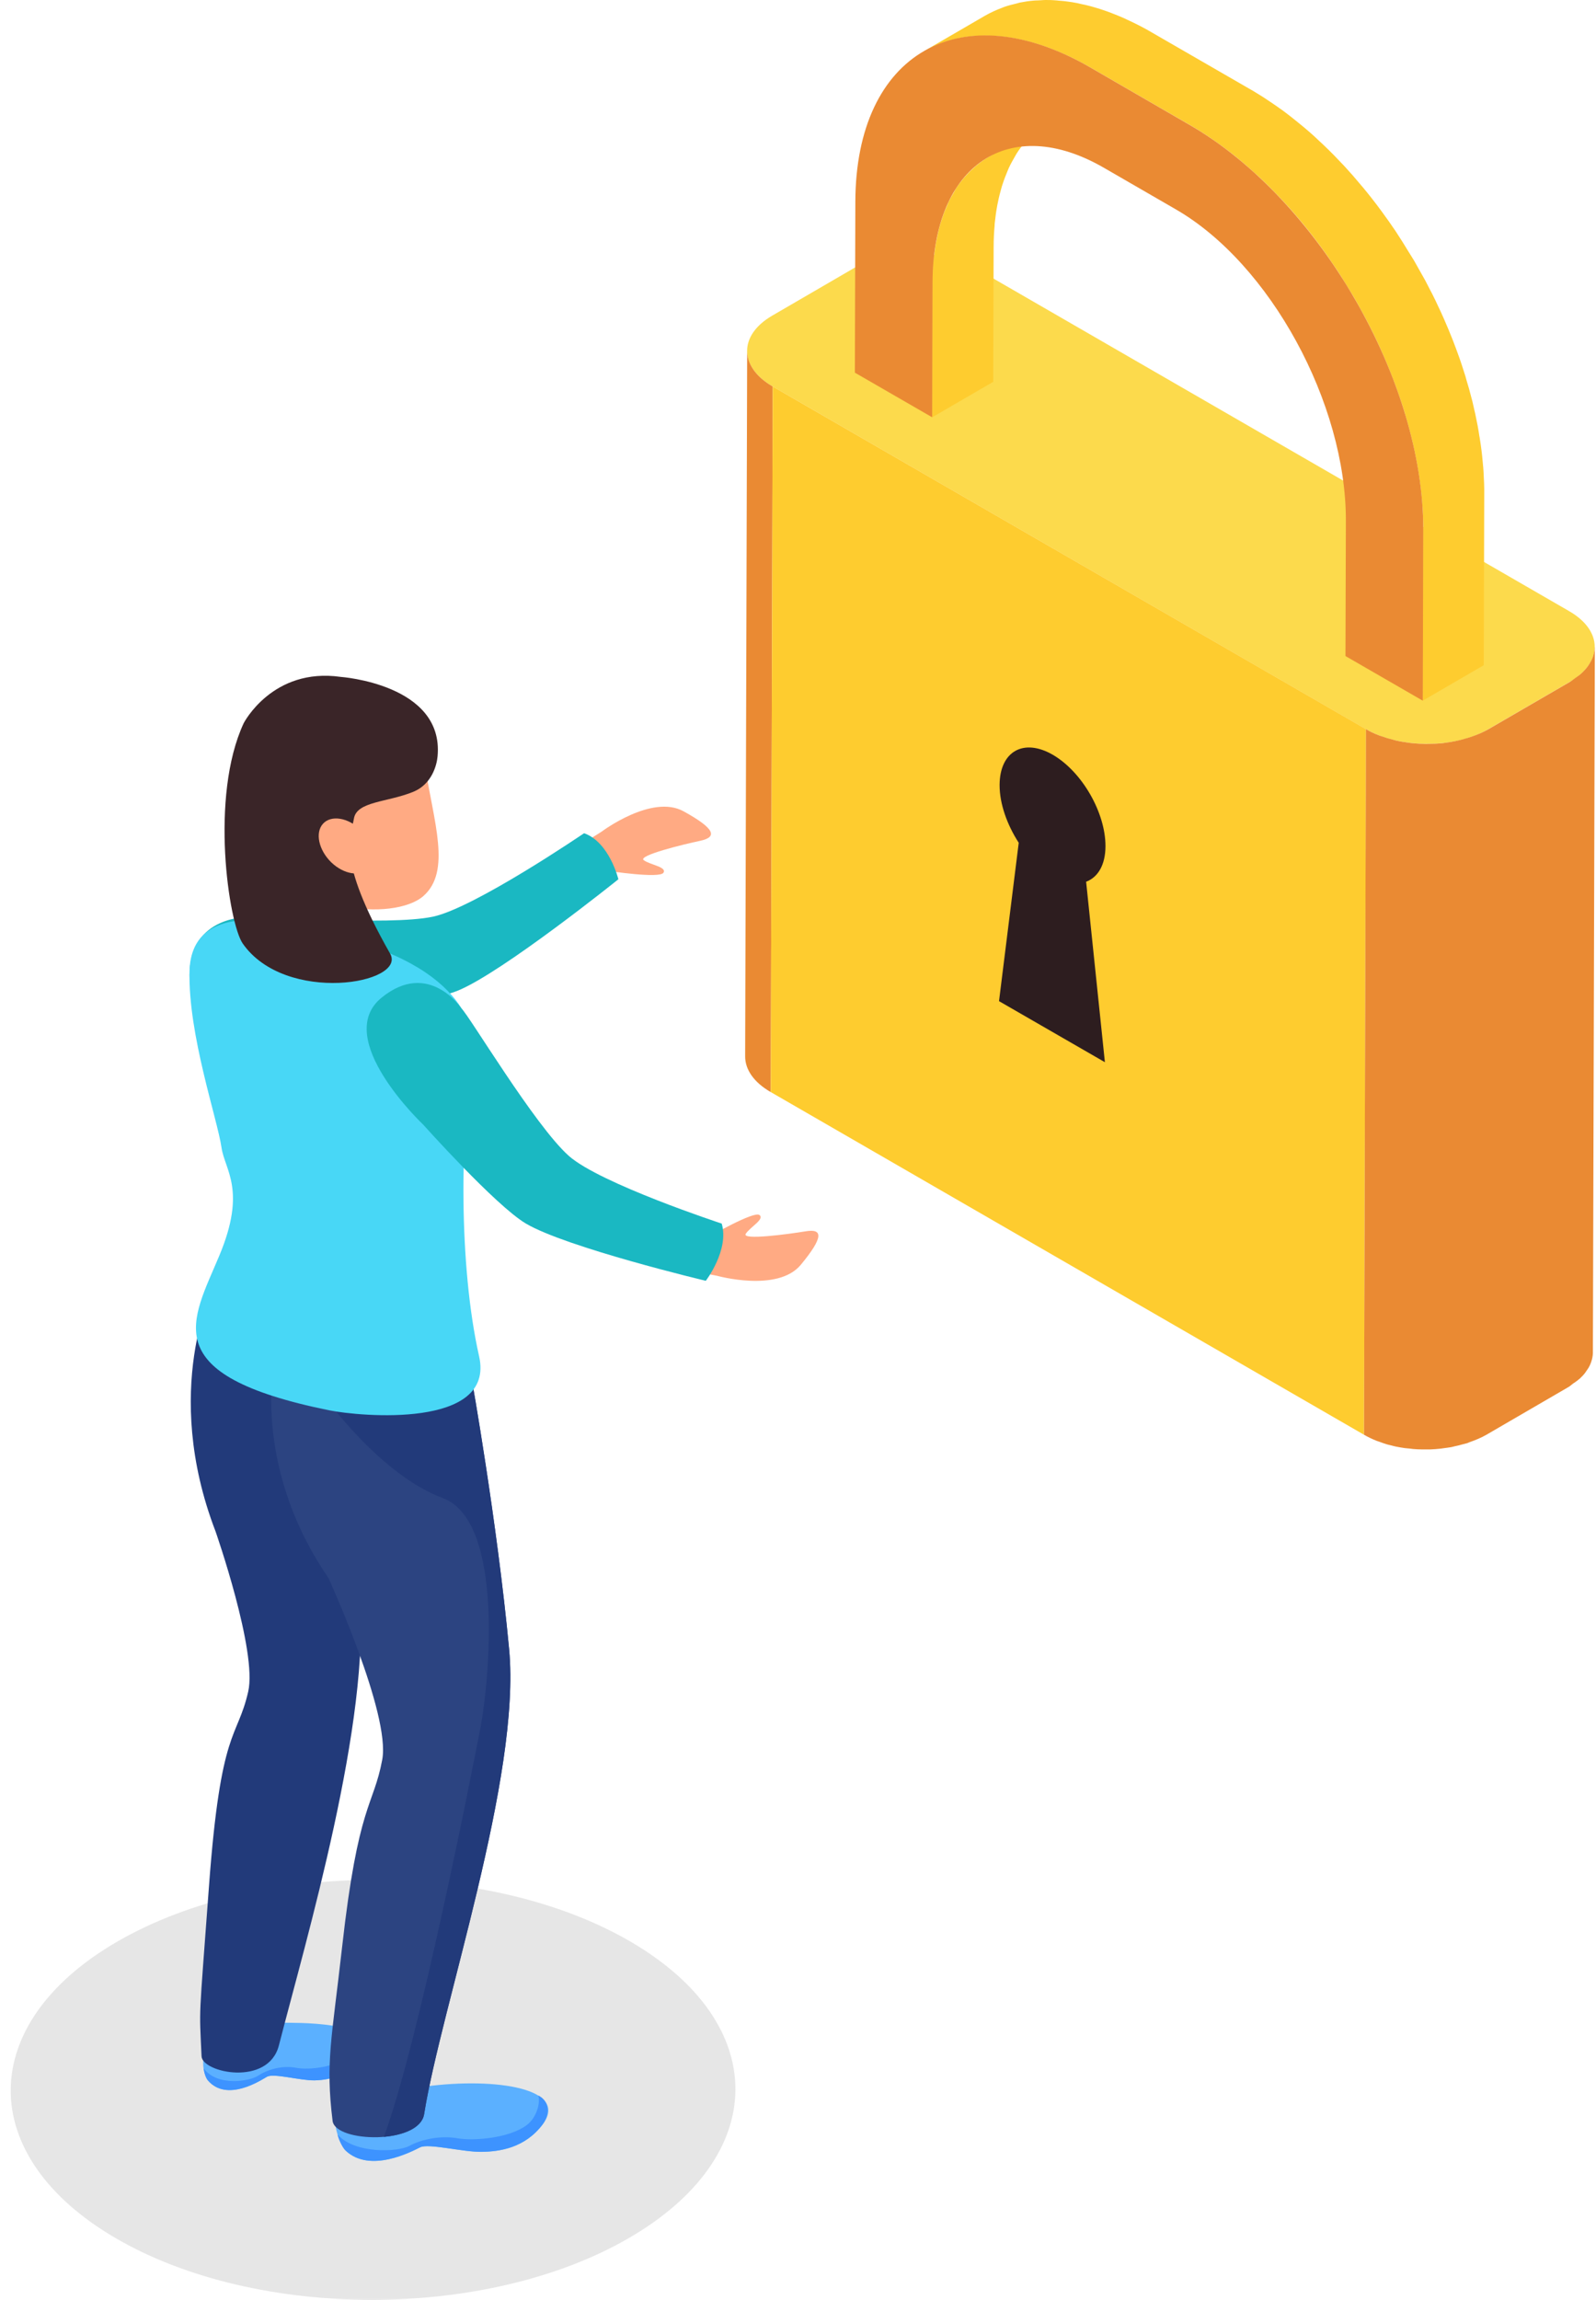 <svg width="134" height="193" viewBox="0 0 134 193" fill="none" xmlns="http://www.w3.org/2000/svg">
<path d="M131.742 51.284C134.591 52.925 134.611 55.586 131.786 57.231L124.953 61.195C122.128 62.84 117.529 62.836 114.68 61.19L64.877 32.434C62.028 30.793 62.008 28.132 64.838 26.487L71.666 22.518C74.496 20.878 79.09 20.882 81.939 22.528L131.742 51.284Z" fill="#FCDA4C"/>
<path d="M62.732 29.436L62.563 88.649C62.558 89.739 63.277 90.824 64.714 91.647L64.877 32.434C63.445 31.611 62.727 30.521 62.732 29.436Z" fill="#EA8A33"/>
<path d="M64.877 32.434L64.714 91.647L114.521 120.403L114.69 61.19L64.877 32.434Z" fill="#FECC2F"/>
<path d="M133.892 54.282C133.892 54.53 133.848 54.783 133.768 55.031C133.764 55.056 133.754 55.075 133.749 55.1C133.664 55.328 133.545 55.561 133.402 55.779C133.372 55.824 133.352 55.858 133.322 55.898C133.164 56.121 132.971 56.329 132.748 56.532C132.599 56.671 132.406 56.795 132.227 56.924C132.079 57.028 131.955 57.137 131.791 57.236L124.958 61.2C124.522 61.453 124.036 61.656 123.53 61.83C123.352 61.889 123.169 61.949 122.985 61.993C122.743 62.068 122.505 62.127 122.252 62.181C121.965 62.241 121.667 62.295 121.37 62.33C121.296 62.34 121.231 62.355 121.162 62.36C120.76 62.404 120.349 62.424 119.938 62.424C119.868 62.429 119.804 62.429 119.739 62.429C119.338 62.424 118.927 62.404 118.535 62.36C118.476 62.355 118.416 62.345 118.352 62.34C117.96 62.291 117.569 62.226 117.182 62.137C117.113 62.117 117.049 62.102 116.979 62.082C116.632 61.998 116.295 61.894 115.968 61.775C115.909 61.755 115.844 61.74 115.79 61.716C115.398 61.567 115.027 61.394 114.685 61.19L114.521 120.403C114.848 120.592 115.2 120.76 115.572 120.909C115.592 120.919 115.607 120.919 115.626 120.929C115.686 120.949 115.745 120.968 115.805 120.988C116.018 121.067 116.231 121.147 116.454 121.211C116.573 121.246 116.692 121.271 116.816 121.3C116.88 121.315 116.95 121.34 117.024 121.355C117.088 121.365 117.153 121.39 117.217 121.399C117.455 121.444 117.693 121.489 117.941 121.523C118.025 121.533 118.109 121.543 118.198 121.548C118.253 121.553 118.307 121.558 118.367 121.563C118.461 121.578 118.555 121.588 118.644 121.598C118.877 121.618 119.115 121.632 119.358 121.632C119.432 121.637 119.507 121.632 119.576 121.632C119.64 121.632 119.7 121.632 119.764 121.632C119.873 121.632 119.982 121.632 120.096 121.632C120.369 121.622 120.636 121.603 120.904 121.573C120.934 121.573 120.959 121.563 120.988 121.563C121.063 121.553 121.132 121.543 121.206 121.533C121.414 121.504 121.628 121.479 121.836 121.444C121.92 121.434 122.004 121.399 122.098 121.38C122.346 121.33 122.584 121.271 122.827 121.201C122.951 121.167 123.084 121.142 123.208 121.102C123.268 121.082 123.312 121.048 123.367 121.033C123.877 120.854 124.363 120.656 124.799 120.403L131.628 116.434C131.652 116.414 131.687 116.399 131.712 116.385C131.846 116.305 131.935 116.211 132.049 116.127C132.237 115.998 132.43 115.874 132.579 115.735C132.599 115.72 132.614 115.716 132.629 115.701C132.797 115.547 132.951 115.384 133.08 115.215C133.114 115.175 133.129 115.141 133.159 115.101C133.184 115.061 133.213 115.022 133.243 114.977C133.283 114.913 133.332 114.843 133.377 114.779C133.451 114.645 133.521 114.511 133.57 114.368C133.58 114.348 133.58 114.333 133.59 114.308C133.6 114.278 133.605 114.254 133.615 114.229C133.64 114.14 133.674 114.055 133.689 113.961C133.719 113.823 133.734 113.689 133.739 113.545C133.739 113.525 133.739 113.505 133.739 113.486L133.882 61.874L133.902 54.337C133.892 54.322 133.892 54.302 133.892 54.282Z" fill="#EA8A33"/>
<path d="M83.515 18.756C83.569 18.226 83.639 17.721 83.733 17.225C83.743 17.161 83.763 17.091 83.773 17.027C83.867 16.546 83.986 16.085 84.115 15.645C84.139 15.57 84.164 15.496 84.189 15.421C84.308 15.05 84.451 14.693 84.595 14.346C84.63 14.257 84.665 14.168 84.704 14.084C84.858 13.756 85.026 13.459 85.195 13.167C85.249 13.082 85.294 12.983 85.349 12.894C85.567 12.552 85.804 12.235 86.052 11.938C86.121 11.858 86.191 11.784 86.26 11.71C86.459 11.492 86.667 11.289 86.88 11.095C86.964 11.031 87.038 10.957 87.123 10.887C87.415 10.654 87.712 10.436 88.029 10.253C87.772 10.402 87.519 10.555 87.261 10.699C87.182 10.743 87.083 10.803 87.009 10.848C86.964 10.872 86.919 10.897 86.875 10.922L82.91 13.226C82.593 13.415 82.296 13.633 82.008 13.865C81.919 13.93 81.845 14.004 81.761 14.079C81.548 14.267 81.344 14.47 81.151 14.683C81.077 14.762 81.007 14.842 80.933 14.921C80.695 15.208 80.462 15.506 80.249 15.838C80.244 15.848 80.239 15.863 80.229 15.877C80.175 15.962 80.13 16.066 80.076 16.16C79.927 16.408 79.778 16.66 79.645 16.933C79.625 16.973 79.61 17.022 79.595 17.057C79.555 17.146 79.516 17.245 79.476 17.344C79.397 17.518 79.318 17.696 79.248 17.884C79.184 18.053 79.129 18.231 79.07 18.41C79.045 18.479 79.025 18.548 79.001 18.618C78.986 18.667 78.966 18.712 78.956 18.762C78.872 19.034 78.802 19.321 78.738 19.614C78.708 19.733 78.683 19.866 78.659 19.99C78.644 20.06 78.629 20.124 78.619 20.189C78.604 20.263 78.589 20.332 78.574 20.412C78.53 20.679 78.485 20.952 78.455 21.224C78.431 21.393 78.421 21.571 78.406 21.745C78.396 21.784 78.391 21.829 78.386 21.873C78.381 21.923 78.371 21.973 78.371 22.022C78.346 22.285 78.337 22.557 78.322 22.825C78.307 23.093 78.302 23.365 78.302 23.638C78.302 23.657 78.302 23.672 78.302 23.687L78.272 35.016L83.391 32.042L83.426 20.714C83.426 20.09 83.456 19.485 83.51 18.91C83.505 18.861 83.51 18.811 83.515 18.756Z" fill="#FECC2F"/>
<path d="M124.606 40.605C124.596 40.288 124.576 39.971 124.561 39.649C124.551 39.51 124.541 39.366 124.532 39.223C124.527 39.158 124.522 39.089 124.512 39.024C124.502 38.915 124.497 38.801 124.482 38.692C124.457 38.37 124.418 38.053 124.378 37.726C124.338 37.399 124.289 37.067 124.234 36.74C124.234 36.73 124.234 36.725 124.234 36.72C124.229 36.705 124.224 36.685 124.219 36.666C124.175 36.358 124.12 36.046 124.066 35.739C124.001 35.397 123.932 35.055 123.858 34.713C123.828 34.594 123.798 34.475 123.773 34.351C123.754 34.282 123.744 34.208 123.724 34.133C123.689 33.985 123.654 33.836 123.62 33.678C123.531 33.326 123.441 32.984 123.342 32.632C123.273 32.384 123.198 32.136 123.124 31.893C123.109 31.834 123.089 31.775 123.075 31.715C123.06 31.675 123.05 31.631 123.04 31.586C122.936 31.249 122.822 30.907 122.713 30.57C122.604 30.233 122.485 29.901 122.361 29.569C122.336 29.505 122.316 29.441 122.292 29.381C122.277 29.337 122.257 29.297 122.247 29.257C122.163 29.039 122.088 28.826 122.004 28.613C121.875 28.291 121.747 27.979 121.618 27.657C121.524 27.434 121.429 27.215 121.335 26.997C121.31 26.938 121.291 26.893 121.266 26.834C121.246 26.794 121.231 26.755 121.211 26.71C121.073 26.393 120.929 26.076 120.775 25.759C120.617 25.412 120.448 25.065 120.28 24.728C120.25 24.673 120.22 24.619 120.195 24.559C120.166 24.505 120.141 24.45 120.106 24.396C119.963 24.113 119.819 23.831 119.67 23.549C119.487 23.212 119.289 22.88 119.1 22.538C119.001 22.364 118.907 22.191 118.808 22.017C118.773 21.953 118.734 21.883 118.694 21.819C118.525 21.537 118.347 21.259 118.174 20.982C117.906 20.545 117.643 20.114 117.361 19.688C117.311 19.619 117.272 19.544 117.222 19.47C116.821 18.875 116.409 18.286 115.983 17.711C115.696 17.319 115.408 16.943 115.116 16.571C114.873 16.259 114.621 15.957 114.373 15.654C114.373 15.649 114.368 15.649 114.368 15.649C114.363 15.639 114.358 15.639 114.353 15.635C114.1 15.332 113.847 15.035 113.595 14.743C113.342 14.455 113.084 14.168 112.832 13.895C112.792 13.846 112.742 13.806 112.703 13.761C112.658 13.717 112.614 13.667 112.564 13.618C112.386 13.429 112.207 13.241 112.024 13.053C111.751 12.775 111.474 12.498 111.191 12.23C111.107 12.151 111.028 12.076 110.944 11.997C110.874 11.933 110.8 11.863 110.735 11.804C110.597 11.68 110.468 11.551 110.334 11.427C110.047 11.165 109.754 10.912 109.457 10.664C109.333 10.56 109.204 10.456 109.075 10.352C109.006 10.297 108.937 10.238 108.867 10.184C108.773 10.104 108.679 10.025 108.58 9.951C108.297 9.723 108.005 9.505 107.718 9.287C107.509 9.138 107.301 8.989 107.093 8.846C107.049 8.816 107.004 8.781 106.959 8.756C106.925 8.732 106.89 8.707 106.86 8.687C106.583 8.499 106.305 8.315 106.028 8.132C105.75 7.959 105.468 7.79 105.19 7.617C105.126 7.582 105.061 7.542 104.997 7.508L96.677 2.706C96.469 2.582 96.26 2.468 96.052 2.354C95.785 2.21 95.512 2.071 95.24 1.938C95.061 1.848 94.888 1.769 94.709 1.685C94.675 1.67 94.645 1.66 94.61 1.64C94.556 1.615 94.501 1.586 94.447 1.561C94.179 1.442 93.926 1.333 93.659 1.229C93.391 1.12 93.129 1.021 92.866 0.927C92.821 0.907 92.777 0.892 92.722 0.877C92.692 0.867 92.653 0.857 92.613 0.842C92.435 0.783 92.256 0.719 92.073 0.669C91.805 0.585 91.528 0.51 91.265 0.446C91.136 0.411 91.013 0.387 90.884 0.362C90.824 0.347 90.765 0.332 90.705 0.322C90.621 0.302 90.542 0.282 90.458 0.263C90.17 0.208 89.883 0.159 89.595 0.124C89.422 0.099 89.253 0.084 89.08 0.069C89.02 0.064 88.956 0.059 88.892 0.055C88.837 0.045 88.778 0.04 88.723 0.035C88.411 0.005 88.104 0 87.802 0C87.668 0 87.534 0.01 87.41 0.02C87.306 0.02 87.197 0.03 87.098 0.035C86.994 0.04 86.88 0.035 86.781 0.05C86.389 0.084 86.017 0.139 85.646 0.213C85.641 0.218 85.631 0.218 85.621 0.218C85.542 0.233 85.477 0.263 85.393 0.282C85.011 0.372 84.635 0.466 84.273 0.595C84.243 0.605 84.219 0.624 84.184 0.634C83.664 0.828 83.153 1.056 82.677 1.333C81.994 1.729 81.315 2.126 80.631 2.522C79.863 2.973 79.095 3.419 78.327 3.86C78.069 4.014 77.816 4.158 77.558 4.306C78.034 4.034 78.545 3.801 79.07 3.613C79.456 3.469 79.853 3.36 80.264 3.266C80.348 3.246 80.418 3.216 80.507 3.201C80.983 3.107 81.473 3.048 81.979 3.013C82.078 3.013 82.187 3.008 82.286 3.003C82.777 2.983 83.272 2.993 83.778 3.033C83.842 3.038 83.901 3.043 83.966 3.048C84.496 3.102 85.036 3.181 85.591 3.295C85.651 3.305 85.71 3.325 85.77 3.335C86.34 3.459 86.909 3.622 87.499 3.816C87.534 3.831 87.573 3.841 87.613 3.855C88.228 4.064 88.852 4.316 89.486 4.604C89.526 4.623 89.571 4.643 89.61 4.658C90.254 4.955 90.904 5.292 91.563 5.669L99.883 10.476C100.547 10.862 101.206 11.279 101.855 11.73C101.89 11.754 101.925 11.779 101.959 11.804C102.569 12.23 103.178 12.686 103.773 13.162C103.823 13.211 103.877 13.251 103.932 13.296C104.501 13.761 105.066 14.257 105.626 14.772C105.686 14.832 105.75 14.891 105.815 14.946C106.375 15.471 106.92 16.021 107.455 16.581C107.5 16.631 107.539 16.675 107.589 16.725C108.159 17.329 108.709 17.954 109.249 18.603C109.254 18.613 109.264 18.618 109.274 18.628C109.824 19.292 110.354 19.976 110.874 20.679C110.879 20.689 110.889 20.694 110.894 20.709C111.36 21.338 111.806 21.988 112.242 22.642C112.519 23.053 112.772 23.479 113.035 23.905C113.258 24.267 113.491 24.624 113.704 24.995C113.793 25.154 113.887 25.318 113.976 25.481C114.318 26.091 114.665 26.715 114.977 27.344C115.012 27.404 115.042 27.468 115.076 27.533C115.458 28.291 115.815 29.054 116.152 29.827C116.167 29.862 116.182 29.896 116.196 29.931C116.523 30.684 116.826 31.442 117.113 32.206C117.133 32.255 117.148 32.31 117.173 32.364C117.455 33.142 117.723 33.925 117.961 34.713C117.97 34.748 117.985 34.792 117.99 34.837C118.223 35.6 118.426 36.368 118.605 37.127C118.62 37.186 118.63 37.25 118.644 37.305C119.006 38.886 119.259 40.462 119.388 42.008C119.398 42.067 119.398 42.122 119.403 42.176C119.467 42.944 119.497 43.707 119.497 44.466L119.457 58.797L124.576 55.824L124.616 41.487C124.621 41.2 124.616 40.903 124.606 40.605Z" fill="#FECC2F"/>
<path d="M99.878 10.481C110.75 16.755 119.536 31.968 119.497 44.471L119.457 58.802L112.965 55.055L113 43.727C113.03 33.846 106.632 22.131 98.718 17.567L92.673 14.074C84.764 9.51 78.326 13.811 78.297 23.692L78.267 35.02L71.775 31.274L71.815 16.938C71.845 4.43 80.69 -0.605 91.558 5.669L99.878 10.481Z" fill="#EA8A33"/>
<path d="M88.386 63.336C85.938 61.924 83.936 63.054 83.926 65.878C83.921 67.459 84.561 69.223 85.532 70.725L83.877 84.015L92.767 89.139L91.191 73.995C92.177 73.624 92.811 72.593 92.816 71.017C92.821 68.188 90.844 64.758 88.386 63.336Z" fill="#2D1D1F"/>
<path opacity="0.1" d="M9.881 162.917C-2.036 169.795 -2.106 180.954 9.738 187.838C21.586 194.726 40.853 194.716 52.761 187.838C64.684 180.954 64.749 169.8 52.9 162.917C41.051 156.038 21.804 156.038 9.881 162.917Z" fill="black"/>
<path d="M23.95 169.745C24.114 169.775 32.325 169.517 30.496 172.377C29.312 174.22 27.662 174.547 26.433 174.582C25.199 174.611 22.959 173.952 22.404 174.284C21.839 174.611 19.064 176.415 17.468 174.606C17.141 174.24 16.933 173.189 17.141 172.515C17.359 171.841 23.043 169.582 23.95 169.745Z" fill="#5BB0FF"/>
<path d="M30.501 172.377C29.317 174.22 27.667 174.547 26.438 174.582C25.204 174.611 22.964 173.952 22.409 174.284C21.844 174.611 19.069 176.415 17.473 174.606C17.3 174.403 17.151 174.007 17.097 173.571C18.212 175.107 20.937 174.686 21.695 174.175C22.558 173.61 23.806 173.318 24.877 173.531C25.947 173.734 28.286 173.487 29.456 172.431C30.159 171.797 30.125 171.058 29.986 170.583C30.709 170.979 31.032 171.539 30.501 172.377Z" fill="#3D93FF"/>
<path d="M35.759 175.092C41.651 174.314 47.836 175.28 45.551 178.293C44.069 180.251 41.978 180.563 40.417 180.583C38.851 180.603 35.987 179.854 35.278 180.201C34.58 180.548 31.071 182.421 29.015 180.474C28.598 180.077 27.949 178.358 28.207 177.644C28.46 176.936 34.599 175.241 35.759 175.092Z" fill="#5BB0FF"/>
<path d="M17.939 107.945C17.939 107.945 13.509 116.583 18.098 128.516C18.098 128.516 21.621 138.595 20.838 141.965C19.911 146.013 18.534 144.869 17.548 158.263C16.675 170.087 16.73 168.219 16.923 172.565C16.988 173.942 22.523 175.117 23.415 171.653C25.684 162.807 31.19 144.304 30.184 133.59C29.178 122.886 28.534 112.866 28.534 112.866C28.534 112.866 21.462 110.993 17.939 107.945Z" fill="#223A7A"/>
<path d="M23.246 112.94C23.246 112.94 20.64 122.291 27.582 132.435C27.582 132.435 32.81 143.853 32.092 147.673C31.354 151.633 30.075 151.301 28.722 163.402C27.86 171.088 27.315 173.036 27.924 177.981C28.152 179.82 35.199 179.988 35.61 177.411C37.038 168.427 43.762 149.101 42.746 138.392C41.74 127.683 39.585 115.626 39.585 115.626C39.585 115.626 27.905 115.537 23.246 112.94Z" fill="#2C4481"/>
<path d="M45.551 178.288C44.069 180.246 41.978 180.558 40.417 180.578C38.851 180.598 35.987 179.849 35.278 180.196C34.58 180.543 31.071 182.416 29.015 180.469C28.787 180.256 28.43 179.582 28.341 179.121C29.773 180.771 33.42 180.608 34.381 180.077C35.467 179.488 37.047 179.205 38.415 179.443C39.778 179.676 42.751 179.443 44.223 178.338C45.11 177.669 45.378 176.371 45.194 175.855C46.116 176.281 46.21 177.416 45.551 178.288Z" fill="#3D93FF"/>
<path d="M42.746 138.397C43.757 149.106 37.038 168.432 35.61 177.416C35.427 178.576 33.886 179.175 32.226 179.324C35.174 171.395 39.718 148.228 40.348 144.933C41.047 141.271 42.414 127.648 37.157 125.706C31.904 123.763 27.221 117.163 27.221 117.163L33.995 115.334C37.112 115.606 39.59 115.631 39.59 115.631C39.59 115.631 41.74 127.693 42.746 138.397Z" fill="#223A7A"/>
<path d="M50.516 69.788C50.516 69.788 54.729 66.617 57.39 68.083C60.056 69.55 60.239 70.244 58.802 70.556C57.36 70.859 53.514 71.8 54.05 72.186C54.595 72.583 56.017 72.751 55.7 73.242C55.373 73.738 51.126 73.093 51.126 73.093L48.767 70.888L50.516 69.788Z" fill="#FFAA83"/>
<path d="M20.912 76.964C20.912 76.964 15.942 76.76 15.912 81.81C15.888 87.167 26.473 85.215 26.473 85.215C26.473 85.215 35.63 84.293 38.465 83.123C42.236 81.567 51.919 73.787 51.919 73.787C51.919 73.787 51.176 70.685 49.04 69.922C49.04 69.922 39.872 76.166 36.364 76.924C32.538 77.737 21.75 76.78 20.912 76.964Z" fill="#1AB8C2"/>
<path d="M39.718 88.599C39.718 88.599 40.933 82.91 31.418 79.496C21.899 76.082 16.036 76.215 15.912 81.518C15.789 86.83 18.256 93.911 18.598 96.305C18.871 98.198 20.724 99.858 18.415 105.368C16.145 110.819 12.959 115.369 27.637 118.352C30.224 118.872 41.611 119.918 40.224 113.813C38.499 106.181 38.623 94.917 39.718 88.599Z" fill="#48D7F6"/>
<path d="M30.893 73.425C30.893 73.425 29.902 77.454 31.864 79.897C32.925 81.22 28.698 82.598 25.283 80.854C25.283 80.854 24.981 73.971 22.454 71.572L30.893 73.425Z" fill="#FFAA83"/>
<path d="M30.66 76.319C30.66 76.319 28.256 75.938 26.849 75.204L26.695 75.303L25.927 76.413L25.481 75.774C25.481 75.774 26.259 79.967 31.324 79.06C31.324 79.055 30.804 77.95 30.66 76.319Z" fill="#F79F7C"/>
<path d="M31.611 58.366C31.611 58.366 34.887 59.109 35.665 64.174C36.408 68.975 37.915 73.123 35.541 75.2C33.133 77.311 24.262 76.765 21.358 70.64C18.45 64.52 22.751 55.581 31.611 58.366Z" fill="#FFAA83"/>
<path d="M36.74 63.45C36.676 64.218 36.255 65.809 34.699 66.448C32.523 67.34 29.946 67.236 29.713 68.703C29.476 70.175 28.128 71.889 32.751 80.021C34.203 82.563 23.965 84.318 20.382 79.184C19.208 77.504 17.587 66.854 20.462 60.685C20.462 60.685 22.875 55.987 28.608 56.805C28.603 56.805 37.28 57.409 36.74 63.45Z" fill="#3A2528"/>
<path d="M27.8 72.355C28.866 73.386 30.273 73.609 30.962 72.856C31.646 72.107 31.334 70.66 30.273 69.629C29.213 68.604 27.796 68.376 27.117 69.129C26.443 69.877 26.75 71.319 27.8 72.355Z" fill="#FFAA83"/>
<path d="M60.204 107.063C60.204 107.063 65.284 108.481 67.231 106.146C69.169 103.807 69.09 103.089 67.633 103.332C66.176 103.57 62.256 104.1 62.613 103.54C62.974 102.98 64.238 102.296 63.758 101.959C63.277 101.622 59.565 103.763 59.565 103.763L58.168 106.677L60.204 107.063Z" fill="#FFAA83"/>
<path d="M38.742 84.625C38.742 84.625 36.002 80.497 32.037 83.723C27.845 87.137 35.531 94.377 35.531 94.377C35.531 94.377 41.582 101.141 44.134 102.668C47.538 104.69 59.258 107.484 59.258 107.484C59.258 107.484 61.245 104.898 60.596 102.683C60.596 102.683 50.388 99.333 47.756 96.999C44.902 94.461 39.367 85.18 38.742 84.625Z" fill="#1AB8C2"/>
</svg>
